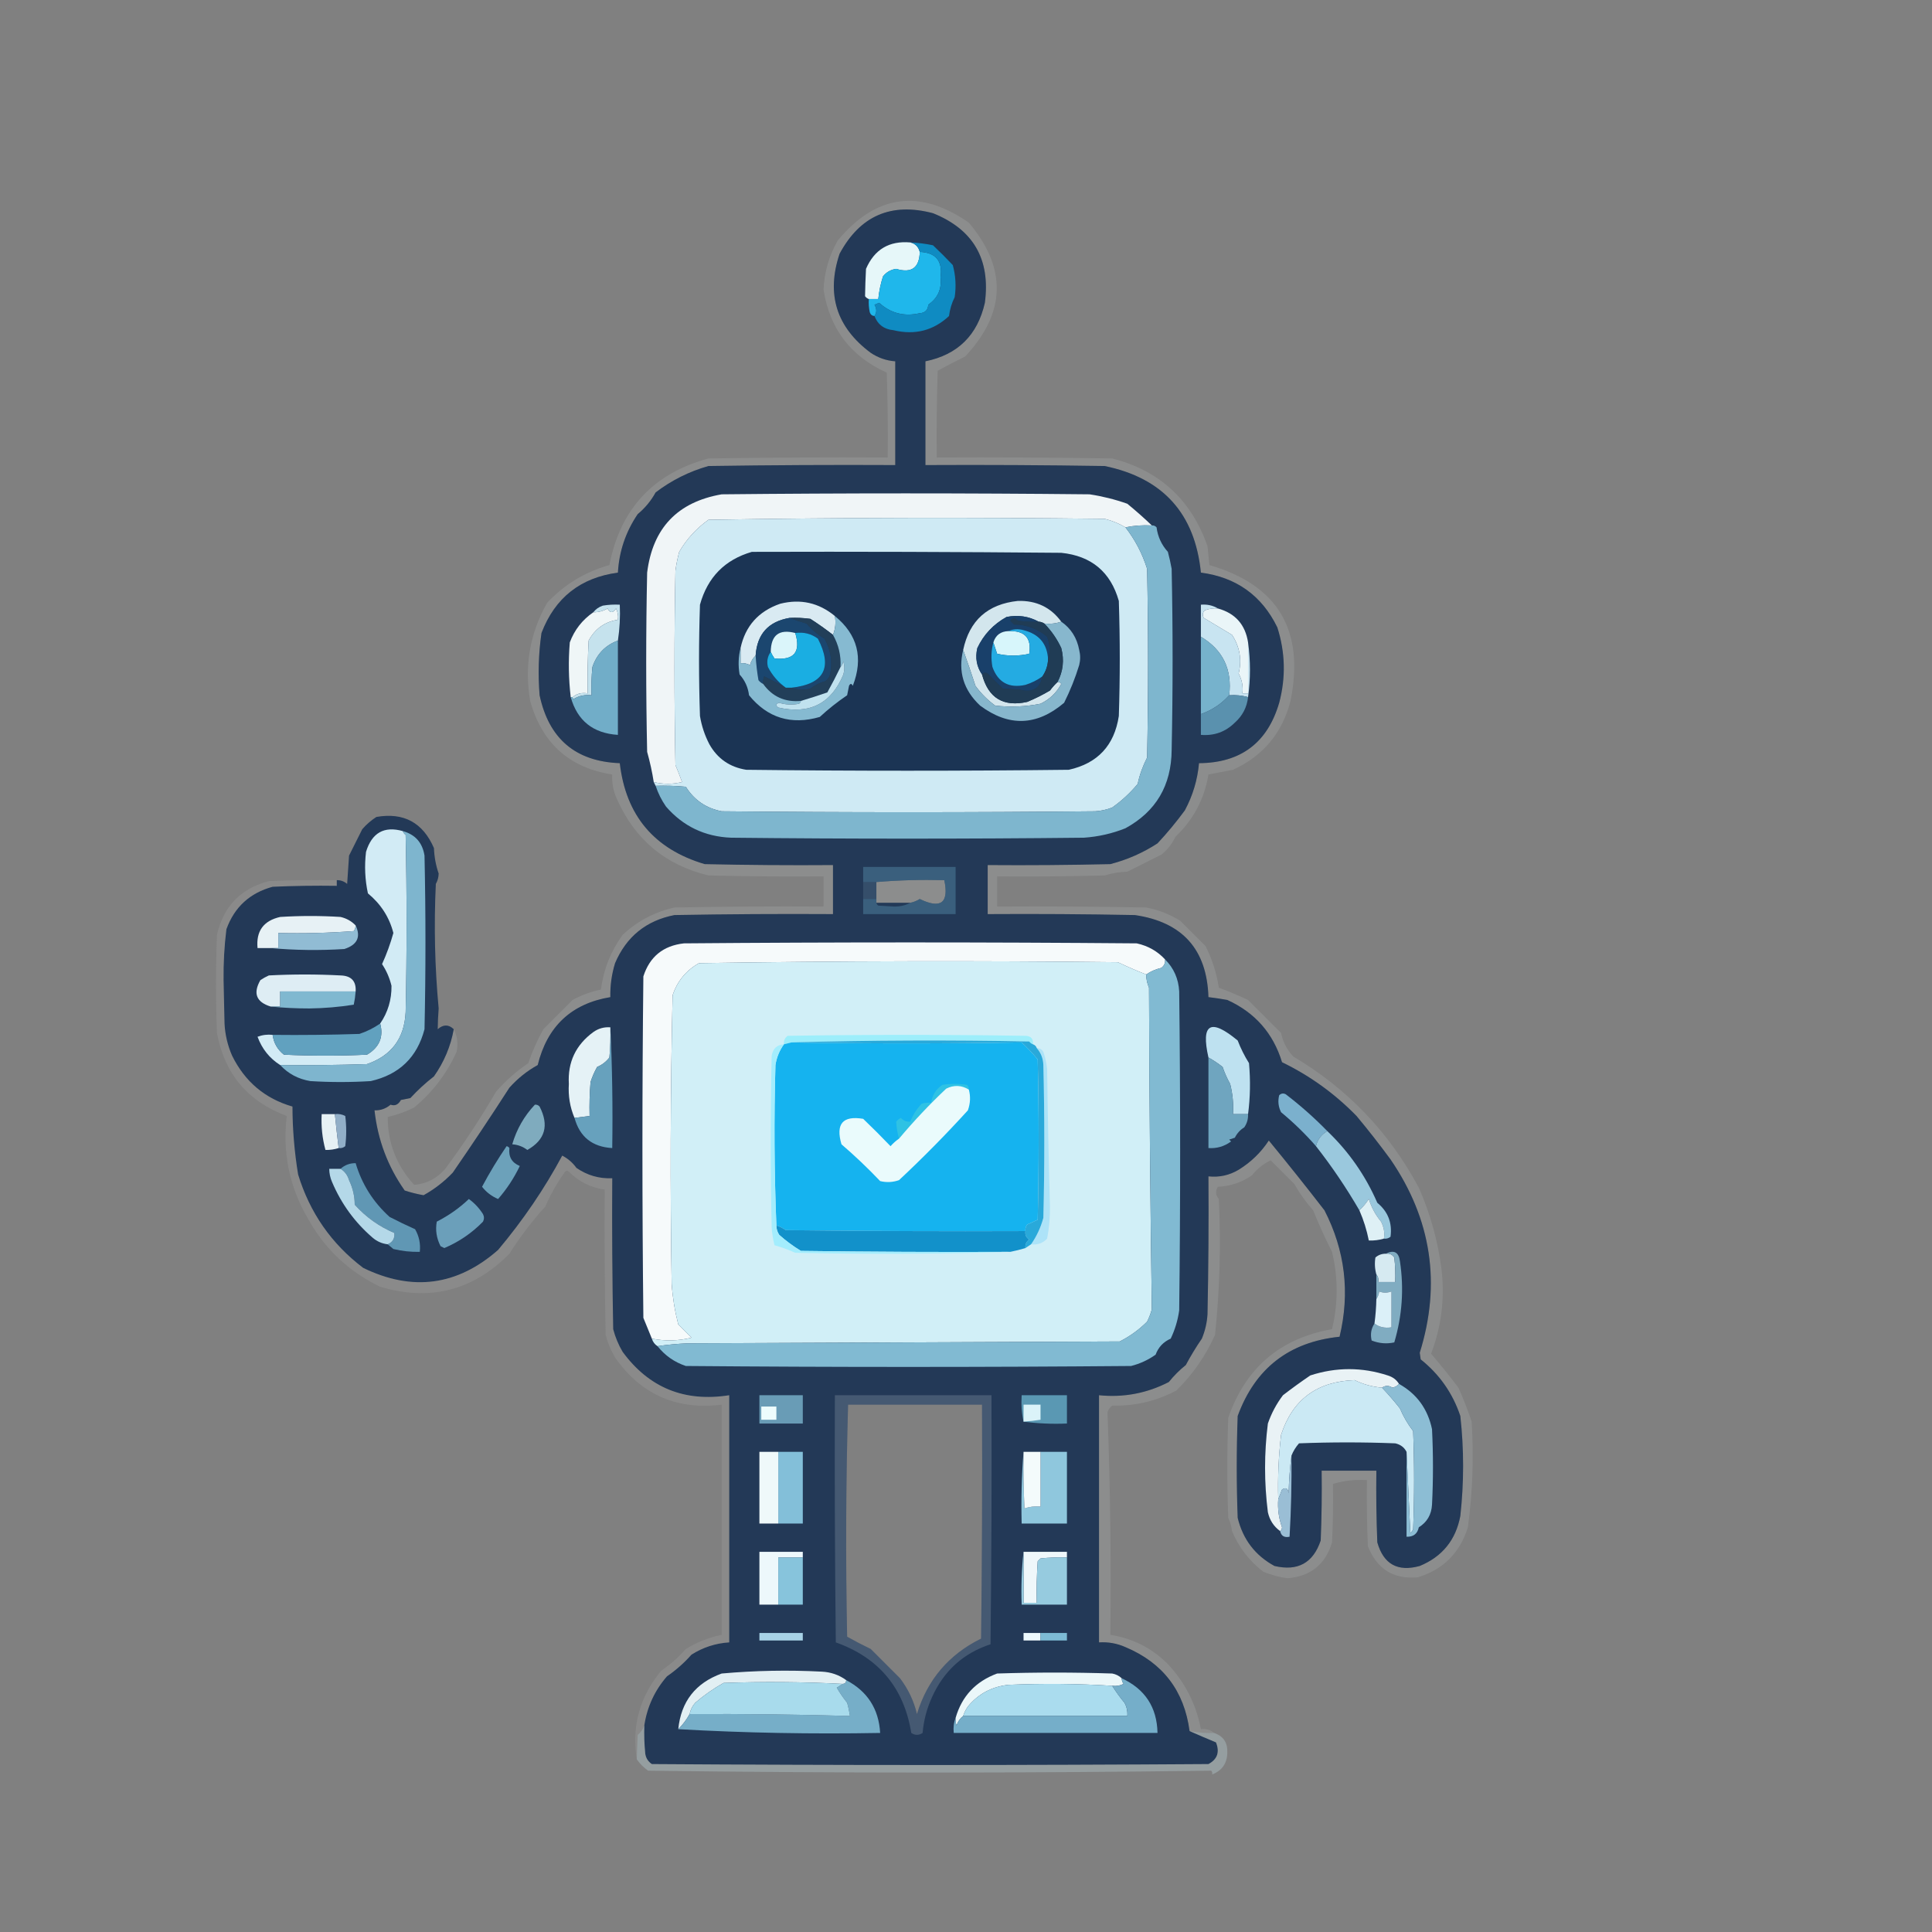 <?xml version="1.0" encoding="UTF-8"?>
<!DOCTYPE svg PUBLIC "-//W3C//DTD SVG 1.1//EN" "http://www.w3.org/Graphics/SVG/1.1/DTD/svg11.dtd">
<svg xmlns="http://www.w3.org/2000/svg" version="1.1" width="1024px" height="1024px" style="shape-rendering:geometricPrecision; text-rendering:geometricPrecision; image-rendering:optimizeQuality; fill-rule:evenodd; clip-rule:evenodd" xmlns:xlink="http://www.w3.org/1999/xlink">
<rect width="100%" height="100%" fill="#808080" stroke="none"/>
<g><path style="opacity:0.109" fill="#f5f8f8" d="M 643.5,918.5 C 639.314,918.651 634.98,918.318 630.5,917.5C 627.682,896.18 616.349,881.346 596.5,873C 592.037,871.025 587.371,870.192 582.5,870.5C 582.5,826.833 582.5,783.167 582.5,739.5C 595.557,740.817 607.89,738.484 619.5,732.5C 622.167,729.167 625.167,726.167 628.5,723.5C 631.078,718.676 633.912,714.01 637,709.5C 638.737,705.351 639.737,701.017 640,696.5C 640.5,672.169 640.667,647.836 640.5,623.5C 646.233,624.105 651.566,622.938 656.5,620C 663.004,615.995 668.338,610.828 672.5,604.5C 682.523,616.689 692.357,629.023 702,641.5C 712.934,662.778 715.601,685.111 710,708.5C 683.232,711.271 665.232,725.271 656,750.5C 655.333,768.5 655.333,786.5 656,804.5C 658.799,815.95 665.299,824.45 675.5,830C 687.851,832.911 696.018,828.411 700,816.5C 700.5,804.171 700.667,791.838 700.5,779.5C 710.167,779.5 719.833,779.5 729.5,779.5C 729.333,792.171 729.5,804.838 730,817.5C 733.303,829.071 740.803,833.238 752.5,830C 764.441,825.057 771.608,816.224 774,803.5C 775.966,785.826 775.966,768.16 774,750.5C 769.978,738.47 762.978,728.47 753,720.5C 752.833,719.333 752.667,718.167 752.5,717C 763.905,680.42 758.738,646.254 737,614.5C 731.241,606.652 725.241,598.985 719,591.5C 707.431,579.647 694.264,570.147 679.5,563C 674.836,547.666 665.169,536.666 650.5,530C 647.173,529.39 643.839,528.89 640.5,528.5C 639.697,503.191 626.697,488.691 601.5,485C 575.502,484.5 549.502,484.333 523.5,484.5C 523.5,475.833 523.5,467.167 523.5,458.5C 545.169,458.667 566.836,458.5 588.5,458C 597.471,455.679 605.805,452.012 613.5,447C 618.691,441.443 623.524,435.61 628,429.5C 632.207,421.671 634.707,413.337 635.5,404.5C 657.636,404.355 671.803,393.688 678,372.5C 681.562,359.047 681.229,345.714 677,332.5C 668.751,315.615 655.251,305.948 636.5,303.5C 633.376,272.206 616.376,253.373 585.5,247C 553.835,246.5 522.168,246.333 490.5,246.5C 490.5,228.167 490.5,209.833 490.5,191.5C 507.606,188.009 518.106,177.676 522,160.5C 525.06,137.439 515.893,121.606 494.5,113C 472.342,107.163 455.842,114.33 445,134.5C 437.823,155.971 443.323,173.471 461.5,187C 465.474,189.659 469.808,191.159 474.5,191.5C 474.5,209.833 474.5,228.167 474.5,246.5C 441.498,246.333 408.498,246.5 375.5,247C 365.272,249.899 355.938,254.566 347.5,261C 345.058,265.441 341.892,269.274 338,272.5C 331.648,281.87 328.148,292.203 327.5,303.5C 307.641,306.173 294.141,316.84 287,335.5C 285.427,346.441 285.094,357.441 286,368.5C 290.926,391.604 305.093,403.604 328.5,404.5C 331.717,432.219 346.717,450.052 373.5,458C 396.164,458.5 418.831,458.667 441.5,458.5C 441.5,467.167 441.5,475.833 441.5,484.5C 413.498,484.333 385.498,484.5 357.5,485C 342.511,487.916 332.011,496.416 326,510.5C 324.199,516.37 323.365,522.37 323.5,528.5C 302.896,531.931 290.062,543.931 285,564.5C 279.359,567.62 274.359,571.62 270,576.5C 260.273,591.602 250.273,606.602 240,621.5C 235.439,626.298 230.272,630.298 224.5,633.5C 221.102,632.896 217.769,632.063 214.5,631C 205.529,618.261 200.196,604.095 198.5,588.5C 201.715,588.595 204.549,587.595 207,585.5C 209.279,586.33 211.112,585.497 212.5,583C 214.167,582.667 215.833,582.333 217.5,582C 221.367,577.798 225.533,573.965 230,570.5C 235.373,562.86 238.873,554.527 240.5,545.5C 242.419,549.269 242.919,553.269 242,557.5C 236.815,569.006 229.315,578.84 219.5,587C 215.024,589.24 210.357,590.906 205.5,592C 205.459,605.673 210.125,617.673 219.5,628C 225.98,627.508 231.48,624.675 236,619.5C 245.746,606.347 254.746,592.681 263,578.5C 268.073,572.756 273.74,567.756 280,563.5C 282.112,557.274 284.778,551.274 288,545.5C 293.167,540.333 298.333,535.167 303.5,530C 308.245,527.4 313.245,525.566 318.5,524.5C 319.876,513.875 323.709,504.209 330,495.5C 337.834,488.166 347,483.333 357.5,481C 383.831,480.5 410.165,480.333 436.5,480.5C 436.5,475.167 436.5,469.833 436.5,464.5C 416.164,464.667 395.831,464.5 375.5,464C 352.653,458.486 336.487,444.986 327,423.5C 325.106,419.432 324.273,415.098 324.5,410.5C 301.805,406.987 287.305,393.987 281,371.5C 277.846,352.976 280.846,335.643 290,319.5C 299.205,309.737 310.205,303.07 323,299.5C 328.774,269.727 346.274,250.894 375.5,243C 407.165,242.5 438.832,242.333 470.5,242.5C 470.667,227.496 470.5,212.496 470,197.5C 450.86,188.878 439.693,174.212 436.5,153.5C 436.909,144.231 439.409,135.565 444,127.5C 464.279,103.077 487.446,99.911 513.5,118C 533.87,142.215 533.203,165.882 511.5,189C 506.588,191.372 501.755,193.872 497,196.5C 496.5,211.83 496.333,227.163 496.5,242.5C 527.502,242.333 558.502,242.5 589.5,243C 614.579,249.408 631.413,264.908 640,289.5C 640.333,292.833 640.667,296.167 641,299.5C 677.275,310.009 691.608,334.009 684,371.5C 679.622,388.541 669.456,400.708 653.5,408C 649.143,408.853 644.809,409.687 640.5,410.5C 638.357,423.452 632.524,434.452 623,443.5C 621.262,447.241 618.762,450.408 615.5,453C 609.5,456 603.5,459 597.5,462C 593.381,462.143 589.381,462.81 585.5,464C 566.503,464.5 547.503,464.667 528.5,464.5C 528.5,469.833 528.5,475.167 528.5,480.5C 554.835,480.333 581.169,480.5 607.5,481C 613.904,482.199 619.904,484.532 625.5,488C 630,492.5 634.5,497 639,501.5C 642.5,508.49 644.833,515.824 646,523.5C 651.241,525.438 656.408,527.605 661.5,530C 667.333,535.833 673.167,541.667 679,547.5C 679.984,552.301 682.15,556.468 685.5,560C 714.151,576.984 736.318,600.151 752,629.5C 758.074,643.298 762.074,657.631 764,672.5C 765.845,688.034 764.012,703.034 758.5,717.5C 763.491,723.329 768.324,729.329 773,735.5C 775.637,741.385 777.971,747.385 780,753.5C 781.186,772.299 780.52,790.965 778,809.5C 773.772,823.061 764.939,831.894 751.5,836C 738.653,837.185 729.82,831.685 725,819.5C 724.5,807.838 724.333,796.171 724.5,784.5C 718.333,784.101 712.333,784.768 706.5,786.5C 706.666,796.839 706.5,807.172 706,817.5C 702.513,829.149 694.68,835.482 682.5,836.5C 678.022,835.931 673.689,834.765 669.5,833C 662.084,827.258 656.584,820.091 653,811.5C 652.71,809.048 652.044,806.715 651,804.5C 650.333,786.833 650.333,769.167 651,751.5C 660.153,725.008 678.487,709.342 706,704.5C 709.276,690.786 709.276,677.119 706,663.5C 702.369,656.327 699.036,648.993 696,641.5C 692.176,637.186 688.843,632.519 686,627.5C 681.833,623.333 677.667,619.167 673.5,615C 669.717,616.748 666.384,619.414 663.5,623C 658.049,626.729 652.049,628.729 645.5,629C 644.092,631.292 644.259,633.459 646,635.5C 647.171,659.617 646.504,683.617 644,707.5C 639.015,718.642 632.182,728.475 623.5,737C 612.884,742.637 601.551,745.303 589.5,745C 588.299,745.903 587.465,747.069 587,748.5C 588.457,787.661 588.957,826.994 588.5,866.5C 600.033,868.266 610.033,873.266 618.5,881.5C 627.947,891.394 633.947,903.061 636.5,916.5C 639.228,916.171 641.562,916.837 643.5,918.5 Z M 482.5,478.5 C 476.5,478.5 470.5,478.5 464.5,478.5C 464.5,477.833 464.5,477.167 464.5,476.5C 464.5,473.5 464.5,470.5 464.5,467.5C 476.322,466.505 488.322,466.172 500.5,466.5C 503.022,478.571 498.689,481.905 487.5,476.5C 485.925,477.456 484.258,478.123 482.5,478.5 Z"/></g>
<g><path style="opacity:0.978" fill="#213856" d="M 630.5,917.5 C 634.978,919.482 639.645,921.482 644.5,923.5C 646.568,928.636 645.235,932.469 640.5,935C 542.167,935.667 443.833,935.667 345.5,935C 343.513,933.681 342.346,931.848 342,929.5C 341.501,924.511 341.334,919.511 341.5,914.5C 343.003,904.648 347.003,895.981 353.5,888.5C 358.323,885.174 362.657,881.341 366.5,877C 372.639,873.12 379.305,870.954 386.5,870.5C 386.5,826.833 386.5,783.167 386.5,739.5C 362.822,743.231 343.988,735.564 330,716.5C 327.781,712.729 326.115,708.729 325,704.5C 324.5,677.835 324.333,651.169 324.5,624.5C 317.57,624.802 311.237,622.969 305.5,619C 303.548,616.263 301.048,614.096 298,612.5C 288.635,629.98 277.302,646.646 264,662.5C 242.345,681.497 218.512,684.664 192.5,672C 175.72,659.305 164.22,642.805 158,622.5C 156.047,610.587 155.047,598.587 155,586.5C 140.448,582.295 129.782,573.295 123,559.5C 120.635,554.072 119.301,548.405 119,542.5C 118.833,534.833 118.667,527.167 118.5,519.5C 118.392,510.442 118.892,501.442 120,492.5C 124.237,480.786 132.404,473.286 144.5,470C 155.828,469.5 167.162,469.333 178.5,469.5C 178.5,468.5 178.5,467.5 178.5,466.5C 180.582,466.472 182.416,467.139 184,468.5C 184.333,463.5 184.667,458.5 185,453.5C 187.333,448.833 189.667,444.167 192,439.5C 194.205,436.96 196.705,434.793 199.5,433C 213.964,430.483 224.131,435.983 230,449.5C 230.183,454.202 231.017,458.702 232.5,463C 232.458,464.967 231.958,466.801 231,468.5C 229.954,490.601 230.454,512.601 232.5,534.5C 232.204,538.216 232.038,541.883 232,545.5C 234.957,542.894 237.79,542.894 240.5,545.5C 238.873,554.527 235.373,562.86 230,570.5C 225.533,573.965 221.367,577.798 217.5,582C 215.833,582.333 214.167,582.667 212.5,583C 211.112,585.497 209.279,586.33 207,585.5C 204.549,587.595 201.715,588.595 198.5,588.5C 200.196,604.095 205.529,618.261 214.5,631C 217.769,632.063 221.102,632.896 224.5,633.5C 230.272,630.298 235.439,626.298 240,621.5C 250.273,606.602 260.273,591.602 270,576.5C 274.359,571.62 279.359,567.62 285,564.5C 290.062,543.931 302.896,531.931 323.5,528.5C 323.365,522.37 324.199,516.37 326,510.5C 332.011,496.416 342.511,487.916 357.5,485C 385.498,484.5 413.498,484.333 441.5,484.5C 441.5,475.833 441.5,467.167 441.5,458.5C 418.831,458.667 396.164,458.5 373.5,458C 346.717,450.052 331.717,432.219 328.5,404.5C 305.093,403.604 290.926,391.604 286,368.5C 285.094,357.441 285.427,346.441 287,335.5C 294.141,316.84 307.641,306.173 327.5,303.5C 328.148,292.203 331.648,281.87 338,272.5C 341.892,269.274 345.058,265.441 347.5,261C 355.938,254.566 365.272,249.899 375.5,247C 408.498,246.5 441.498,246.333 474.5,246.5C 474.5,228.167 474.5,209.833 474.5,191.5C 469.808,191.159 465.474,189.659 461.5,187C 443.323,173.471 437.823,155.971 445,134.5C 455.842,114.33 472.342,107.163 494.5,113C 515.893,121.606 525.06,137.439 522,160.5C 518.106,177.676 507.606,188.009 490.5,191.5C 490.5,209.833 490.5,228.167 490.5,246.5C 522.168,246.333 553.835,246.5 585.5,247C 616.376,253.373 633.376,272.206 636.5,303.5C 655.251,305.948 668.751,315.615 677,332.5C 681.229,345.714 681.562,359.047 678,372.5C 671.803,393.688 657.636,404.355 635.5,404.5C 634.707,413.337 632.207,421.671 628,429.5C 623.524,435.61 618.691,441.443 613.5,447C 605.805,452.012 597.471,455.679 588.5,458C 566.836,458.5 545.169,458.667 523.5,458.5C 523.5,467.167 523.5,475.833 523.5,484.5C 549.502,484.333 575.502,484.5 601.5,485C 626.697,488.691 639.697,503.191 640.5,528.5C 643.839,528.89 647.173,529.39 650.5,530C 665.169,536.666 674.836,547.666 679.5,563C 694.264,570.147 707.431,579.647 719,591.5C 725.241,598.985 731.241,606.652 737,614.5C 758.738,646.254 763.905,680.42 752.5,717C 752.667,718.167 752.833,719.333 753,720.5C 762.978,728.47 769.978,738.47 774,750.5C 775.966,768.16 775.966,785.826 774,803.5C 771.608,816.224 764.441,825.057 752.5,830C 740.803,833.238 733.303,829.071 730,817.5C 729.5,804.838 729.333,792.171 729.5,779.5C 719.833,779.5 710.167,779.5 700.5,779.5C 700.667,791.838 700.5,804.171 700,816.5C 696.018,828.411 687.851,832.911 675.5,830C 665.299,824.45 658.799,815.95 656,804.5C 655.333,786.5 655.333,768.5 656,750.5C 665.232,725.271 683.232,711.271 710,708.5C 715.601,685.111 712.934,662.778 702,641.5C 692.357,629.023 682.523,616.689 672.5,604.5C 668.338,610.828 663.004,615.995 656.5,620C 651.566,622.938 646.233,624.105 640.5,623.5C 640.667,647.836 640.5,672.169 640,696.5C 639.737,701.017 638.737,705.351 637,709.5C 633.912,714.01 631.078,718.676 628.5,723.5C 625.167,726.167 622.167,729.167 619.5,732.5C 607.89,738.484 595.557,740.817 582.5,739.5C 582.5,783.167 582.5,826.833 582.5,870.5C 587.371,870.192 592.037,871.025 596.5,873C 616.349,881.346 627.682,896.18 630.5,917.5 Z M 482.5,478.5 C 476.5,478.5 470.5,478.5 464.5,478.5C 464.5,477.833 464.5,477.167 464.5,476.5C 464.5,473.5 464.5,470.5 464.5,467.5C 476.322,466.505 488.322,466.172 500.5,466.5C 503.022,478.571 498.689,481.905 487.5,476.5C 485.925,477.456 484.258,478.123 482.5,478.5 Z M 449.5,744.5 C 473.167,744.5 496.833,744.5 520.5,744.5C 520.667,785.835 520.5,827.168 520,868.5C 502.869,876.96 491.536,890.293 486,908.5C 484.371,901.573 481.371,895.239 477,889.5C 471.833,884.333 466.667,879.167 461.5,874C 457.255,871.961 453.088,869.794 449,867.5C 448.173,826.429 448.34,785.429 449.5,744.5 Z"/></g>
<g><path style="opacity:1" fill="#e6f7f9" d="M 482.5,128.5 C 485.111,129.111 486.778,130.777 487.5,133.5C 487.281,141.964 483.115,144.964 475,142.5C 472.113,142.903 469.779,144.236 468,146.5C 466.751,150.402 465.918,154.402 465.5,158.5C 463.833,158.5 462.167,158.5 460.5,158.5C 459.711,158.217 459.044,157.717 458.5,157C 458.571,152.283 458.738,147.45 459,142.5C 463.469,132.199 471.303,127.532 482.5,128.5 Z"/></g>
<g><path style="opacity:1" fill="#1fb7eb" d="M 487.5,133.5 C 496.038,133.881 499.704,138.381 498.5,147C 499.227,153.161 497.06,157.994 492,161.5C 491.833,164.333 490.333,165.833 487.5,166C 479.285,167.898 472.119,166.065 466,160.5C 465.167,160.833 464.333,161.167 463.5,161.5C 464.754,163.643 464.754,165.643 463.5,167.5C 462.25,167.423 461.417,166.756 461,165.5C 460.503,163.19 460.337,160.857 460.5,158.5C 462.167,158.5 463.833,158.5 465.5,158.5C 465.918,154.402 466.751,150.402 468,146.5C 469.779,144.236 472.113,142.903 475,142.5C 483.115,144.964 487.281,141.964 487.5,133.5 Z"/></g>
<g><path style="opacity:1" fill="#0f8bc2" d="M 482.5,128.5 C 486.534,128.672 490.534,129.172 494.5,130C 498.097,133.386 501.597,136.886 505,140.5C 506.517,146.08 506.851,151.747 506,157.5C 504.422,160.657 503.422,163.991 503,167.5C 494.704,175.251 484.87,177.751 473.5,175C 468.54,174.526 465.207,172.026 463.5,167.5C 464.754,165.643 464.754,163.643 463.5,161.5C 464.333,161.167 465.167,160.833 466,160.5C 472.119,166.065 479.285,167.898 487.5,166C 490.333,165.833 491.833,164.333 492,161.5C 497.06,157.994 499.227,153.161 498.5,147C 499.704,138.381 496.038,133.881 487.5,133.5C 486.778,130.777 485.111,129.111 482.5,128.5 Z"/></g>
<g><path style="opacity:1" fill="#f0f5f7" d="M 610.5,278.5 C 605.737,278.226 601.07,278.559 596.5,279.5C 593.103,277.472 589.436,275.972 585.5,275C 515.459,274.17 445.459,274.337 375.5,275.5C 369.059,280.103 363.892,285.77 360,292.5C 359.118,295.789 358.452,299.123 358,302.5C 357.333,336.833 357.333,371.167 358,405.5C 359.265,408.461 360.431,411.461 361.5,414.5C 356.481,415.728 351.481,415.728 346.5,414.5C 345.651,409.113 344.484,403.78 343,398.5C 342.333,366.833 342.333,335.167 343,303.5C 345.933,279.9 359.1,266.067 382.5,262C 447.5,261.333 512.5,261.333 577.5,262C 584.342,263.034 591.008,264.701 597.5,267C 602.027,270.699 606.361,274.532 610.5,278.5 Z"/></g>
<g><path style="opacity:1" fill="#cfeaf4" d="M 596.5,279.5 C 601.612,286.054 605.446,293.387 608,301.5C 608.667,334.833 608.667,368.167 608,401.5C 605.632,406.171 603.965,410.838 603,415.5C 599.04,420.259 594.54,424.425 589.5,428C 586.623,429.127 583.623,429.794 580.5,430C 514.5,430.667 448.5,430.667 382.5,430C 374.261,428.386 367.927,424.052 363.5,417C 358.177,416.501 352.844,416.334 347.5,416.5C 347.167,415.833 346.833,415.167 346.5,414.5C 351.481,415.728 356.481,415.728 361.5,414.5C 360.431,411.461 359.265,408.461 358,405.5C 357.333,371.167 357.333,336.833 358,302.5C 358.452,299.123 359.118,295.789 360,292.5C 363.892,285.77 369.059,280.103 375.5,275.5C 445.459,274.337 515.459,274.17 585.5,275C 589.436,275.972 593.103,277.472 596.5,279.5 Z"/></g>
<g><path style="opacity:1" fill="#7eb6ce" d="M 610.5,278.5 C 611.496,278.414 612.329,278.748 613,279.5C 613.652,284.469 615.652,288.802 619,292.5C 619.794,295.471 620.461,298.471 621,301.5C 621.667,333.5 621.667,365.5 621,397.5C 620.86,416.307 612.694,430.14 596.5,439C 589.492,441.803 582.159,443.47 574.5,444C 512.167,444.667 449.833,444.667 387.5,444C 373.572,443.452 362.072,437.952 353,427.5C 350.628,424.09 348.795,420.423 347.5,416.5C 352.844,416.334 358.177,416.501 363.5,417C 367.927,424.052 374.261,428.386 382.5,430C 448.5,430.667 514.5,430.667 580.5,430C 583.623,429.794 586.623,429.127 589.5,428C 594.54,424.425 599.04,420.259 603,415.5C 603.965,410.838 605.632,406.171 608,401.5C 608.667,368.167 608.667,334.833 608,301.5C 605.446,293.387 601.612,286.054 596.5,279.5C 601.07,278.559 605.737,278.226 610.5,278.5 Z"/></g>
<g><path style="opacity:1" fill="#1b3454" d="M 398.5,292.5 C 453.168,292.333 507.834,292.5 562.5,293C 578.476,294.649 588.643,303.149 593,318.5C 593.667,338.833 593.667,359.167 593,379.5C 590.636,395.088 581.803,404.588 566.5,408C 509.5,408.667 452.5,408.667 395.5,408C 386.781,406.601 380.281,402.101 376,394.5C 373.534,389.768 371.867,384.768 371,379.5C 370.333,359.833 370.333,340.167 371,320.5C 375.016,305.985 384.183,296.652 398.5,292.5 Z"/></g>
<g><path style="opacity:1" fill="#d3e6ed" d="M 562.5,329.5 C 559.713,330.477 556.713,330.81 553.5,330.5C 552.609,329.89 551.609,329.557 550.5,329.5C 545.281,326.639 539.614,325.806 533.5,327C 526.509,330.886 521.342,336.386 518,343.5C 516.807,348.672 517.64,353.338 520.5,357.5C 523.839,370 531.839,374.833 544.5,372C 548.675,370.271 552.675,368.271 556.5,366C 557.733,364.333 559.067,362.833 560.5,361.5C 561.376,361.369 562.043,361.702 562.5,362.5C 559.973,367.194 556.306,370.694 551.5,373C 543.579,374.568 535.579,374.901 527.5,374C 523.447,371.07 519.947,367.57 517,363.5C 514.88,356.968 512.713,350.634 510.5,344.5C 513.811,328.86 523.478,320.194 539.5,318.5C 549.265,318.218 556.931,321.885 562.5,329.5 Z"/></g>
<g><path style="opacity:1" fill="#d9eaf2" d="M 442.5,326.5 C 443.115,329.879 442.781,333.212 441.5,336.5C 437.657,333.497 433.657,330.664 429.5,328C 425.848,327.501 422.182,327.335 418.5,327.5C 407.253,329.415 401.253,336.081 400.5,347.5C 399.065,348.79 398.065,350.456 397.5,352.5C 395.929,351.691 394.262,351.357 392.5,351.5C 392.5,348.833 392.5,346.167 392.5,343.5C 395.042,331.786 402.042,323.952 413.5,320C 424.291,317.282 433.957,319.448 442.5,326.5 Z"/></g>
<g><path style="opacity:1" fill="#eff6f7" d="M 303.5,369.5 C 303.167,369.5 302.833,369.5 302.5,369.5C 301.361,359.911 301.194,350.244 302,340.5C 304.475,333.857 308.642,328.523 314.5,324.5C 317.199,324.534 319.699,323.867 322,322.5C 323.38,325.058 324.88,325.058 326.5,322.5C 327.466,324.396 327.799,326.396 327.5,328.5C 320.618,329.521 315.451,333.187 312,339.5C 311.5,348.827 311.334,358.161 311.5,367.5C 308.302,366.964 305.635,367.631 303.5,369.5 Z"/></g>
<g><path style="opacity:1" fill="#eaf5f8" d="M 645.5,322.5 C 654.697,325.032 660.03,331.032 661.5,340.5C 661.5,349.5 661.5,358.5 661.5,367.5C 660.5,367.5 659.5,367.5 658.5,367.5C 658.929,363.743 658.263,360.243 656.5,357C 658.301,349.728 657.134,342.895 653,336.5C 648,333.5 643,330.5 638,327.5C 637.219,326.056 637.386,324.723 638.5,323.5C 640.747,322.626 643.08,322.292 645.5,322.5 Z"/></g>
<g><path style="opacity:1" fill="#c8e4f1" d="M 645.5,322.5 C 643.08,322.292 640.747,322.626 638.5,323.5C 637.386,324.723 637.219,326.056 638,327.5C 643,330.5 648,333.5 653,336.5C 657.134,342.895 658.301,349.728 656.5,357C 658.263,360.243 658.929,363.743 658.5,367.5C 659.5,367.5 660.5,367.5 661.5,367.5C 661.5,358.5 661.5,349.5 661.5,340.5C 662.833,350.167 662.833,359.833 661.5,369.5C 658.272,368.586 654.939,368.253 651.5,368.5C 653.13,354.764 648.13,344.431 636.5,337.5C 636.5,331.833 636.5,326.167 636.5,320.5C 639.829,320.215 642.829,320.882 645.5,322.5 Z"/></g>
<g><path style="opacity:1" fill="#c5e2ed" d="M 327.5,339.5 C 320.823,342.011 316.323,346.678 314,353.5C 313.501,358.489 313.334,363.489 313.5,368.5C 310.07,368.107 306.904,368.773 304,370.5C 303.601,370.272 303.435,369.938 303.5,369.5C 305.635,367.631 308.302,366.964 311.5,367.5C 311.334,358.161 311.5,348.827 312,339.5C 315.451,333.187 320.618,329.521 327.5,328.5C 327.799,326.396 327.466,324.396 326.5,322.5C 324.88,325.058 323.38,325.058 322,322.5C 319.699,323.867 317.199,324.534 314.5,324.5C 315.749,322.864 317.416,321.697 319.5,321C 322.482,320.502 325.482,320.335 328.5,320.5C 328.791,326.923 328.458,333.256 327.5,339.5 Z"/></g>
<g><path style="opacity:1" fill="#1b466f" d="M 418.5,327.5 C 421.344,328.616 424.344,329.616 427.5,330.5C 430.177,333.671 433.344,336.338 437,338.5C 440.331,344.382 441.331,350.715 440,357.5C 439.535,358.931 438.701,360.097 437.5,361C 434.554,361.806 431.888,363.139 429.5,365C 425.973,365.808 422.64,365.641 419.5,364.5C 436.79,362.586 441.457,353.919 433.5,338.5C 429.96,335.885 425.96,334.885 421.5,335.5C 412.956,333.278 408.622,336.611 408.5,345.5C 406.797,347.851 406.297,350.518 407,353.5C 409.314,357.975 412.48,361.642 416.5,364.5C 412.832,362.368 408.999,360.368 405,358.5C 404.51,359.793 404.343,361.127 404.5,362.5C 403.542,362.047 402.708,361.381 402,360.5C 401.265,356.187 400.765,351.853 400.5,347.5C 401.253,336.081 407.253,329.415 418.5,327.5 Z"/></g>
<g><path style="opacity:1" fill="#223f59" d="M 418.5,327.5 C 422.182,327.335 425.848,327.501 429.5,328C 433.657,330.664 437.657,333.497 441.5,336.5C 444.472,341.757 445.806,347.424 445.5,353.5C 443.325,358.014 440.992,362.514 438.5,367C 433.857,368.603 429.191,370.103 424.5,371.5C 416.036,372.264 409.369,369.264 404.5,362.5C 404.343,361.127 404.51,359.793 405,358.5C 408.999,360.368 412.832,362.368 416.5,364.5C 417.5,364.5 418.5,364.5 419.5,364.5C 422.64,365.641 425.973,365.808 429.5,365C 431.888,363.139 434.554,361.806 437.5,361C 438.701,360.097 439.535,358.931 440,357.5C 441.331,350.715 440.331,344.382 437,338.5C 433.344,336.338 430.177,333.671 427.5,330.5C 424.344,329.616 421.344,328.616 418.5,327.5 Z"/></g>
<g><path style="opacity:1" fill="#daf5fa" d="M 421.5,335.5 C 424.555,345.573 420.889,350.073 410.5,349C 409.695,347.887 409.028,346.721 408.5,345.5C 408.622,336.611 412.956,333.278 421.5,335.5 Z"/></g>
<g><path style="opacity:1" fill="#19406a" d="M 550.5,329.5 C 546.818,329.665 543.152,329.499 539.5,329C 537.989,327.385 536.656,327.385 535.5,329C 536.167,329.667 536.833,330.333 537.5,331C 544.151,331.08 549.984,333.247 555,337.5C 556.528,341.611 556.694,345.611 555.5,349.5C 555.072,341.226 550.739,336.059 542.5,334C 539.633,333.199 536.966,333.366 534.5,334.5C 530.373,334.635 527.706,336.635 526.5,340.5C 525.353,344.646 525.186,348.98 526,353.5C 528.968,361.737 534.802,364.904 543.5,363C 546.784,361.967 549.784,360.467 552.5,358.5C 551.217,364.981 547.217,367.314 540.5,365.5C 537.5,365.333 534.5,365.167 531.5,365C 528.876,362.342 526.209,359.675 523.5,357C 522.251,356.26 521.251,356.427 520.5,357.5C 517.64,353.338 516.807,348.672 518,343.5C 521.342,336.386 526.509,330.886 533.5,327C 539.614,325.806 545.281,326.639 550.5,329.5 Z"/></g>
<g><path style="opacity:1" fill="#d7f6fb" d="M 534.5,334.5 C 543.178,334.17 546.844,338.17 545.5,346.5C 539.857,347.789 534.19,347.789 528.5,346.5C 527.828,344.47 527.162,342.47 526.5,340.5C 527.706,336.635 530.373,334.635 534.5,334.5 Z"/></g>
<g><path style="opacity:1" fill="#71adc8" d="M 327.5,339.5 C 327.5,356.167 327.5,372.833 327.5,389.5C 314.334,388.65 306.001,381.984 302.5,369.5C 302.833,369.5 303.167,369.5 303.5,369.5C 303.435,369.938 303.601,370.272 304,370.5C 306.904,368.773 310.07,368.107 313.5,368.5C 313.334,363.489 313.501,358.489 314,353.5C 316.323,346.678 320.823,342.011 327.5,339.5 Z"/></g>
<g><path style="opacity:1" fill="#76b2cc" d="M 636.5,337.5 C 648.13,344.431 653.13,354.764 651.5,368.5C 647.435,373.047 642.435,376.38 636.5,378.5C 636.5,364.833 636.5,351.167 636.5,337.5 Z"/></g>
<g><path style="opacity:1" fill="#1aaee2" d="M 421.5,335.5 C 425.96,334.885 429.96,335.885 433.5,338.5C 441.457,353.919 436.79,362.586 419.5,364.5C 418.5,364.5 417.5,364.5 416.5,364.5C 412.48,361.642 409.314,357.975 407,353.5C 406.297,350.518 406.797,347.851 408.5,345.5C 409.028,346.721 409.695,347.887 410.5,349C 420.889,350.073 424.555,345.573 421.5,335.5 Z"/></g>
<g><path style="opacity:1" fill="#87b7cd" d="M 562.5,329.5 C 567.636,333.072 570.802,338.072 572,344.5C 572.667,347.167 572.667,349.833 572,352.5C 569.902,359.368 567.235,366.034 564,372.5C 549.523,384.801 534.69,385.301 519.5,374C 510.7,365.778 507.7,355.945 510.5,344.5C 512.713,350.634 514.88,356.968 517,363.5C 519.947,367.57 523.447,371.07 527.5,374C 535.579,374.901 543.579,374.568 551.5,373C 556.306,370.694 559.973,367.194 562.5,362.5C 562.043,361.702 561.376,361.369 560.5,361.5C 563.473,355.852 564.14,349.852 562.5,343.5C 560.242,338.649 557.242,334.316 553.5,330.5C 556.713,330.81 559.713,330.477 562.5,329.5 Z"/></g>
<g><path style="opacity:1" fill="#24abe2" d="M 534.5,334.5 C 536.966,333.366 539.633,333.199 542.5,334C 550.739,336.059 555.072,341.226 555.5,349.5C 555.353,352.792 554.353,355.792 552.5,358.5C 549.784,360.467 546.784,361.967 543.5,363C 534.802,364.904 528.968,361.737 526,353.5C 525.186,348.98 525.353,344.646 526.5,340.5C 527.162,342.47 527.828,344.47 528.5,346.5C 534.19,347.789 539.857,347.789 545.5,346.5C 546.844,338.17 543.178,334.17 534.5,334.5 Z"/></g>
<g><path style="opacity:1" fill="#203c55" d="M 550.5,329.5 C 551.609,329.557 552.609,329.89 553.5,330.5C 557.242,334.316 560.242,338.649 562.5,343.5C 564.14,349.852 563.473,355.852 560.5,361.5C 559.067,362.833 557.733,364.333 556.5,366C 552.675,368.271 548.675,370.271 544.5,372C 531.839,374.833 523.839,370 520.5,357.5C 521.251,356.427 522.251,356.26 523.5,357C 526.209,359.675 528.876,362.342 531.5,365C 534.5,365.167 537.5,365.333 540.5,365.5C 547.217,367.314 551.217,364.981 552.5,358.5C 554.353,355.792 555.353,352.792 555.5,349.5C 556.694,345.611 556.528,341.611 555,337.5C 549.984,333.247 544.151,331.08 537.5,331C 536.833,330.333 536.167,329.667 535.5,329C 536.656,327.385 537.989,327.385 539.5,329C 543.152,329.499 546.818,329.665 550.5,329.5 Z"/></g>
<g><path style="opacity:1" fill="#86bad1" d="M 442.5,326.5 C 454.551,336.365 457.717,348.698 452,363.5C 451.333,362.167 450.667,362.167 450,363.5C 449.667,365.167 449.333,366.833 449,368.5C 443.83,372.014 438.997,375.847 434.5,380C 419.324,384.383 406.824,380.549 397,368.5C 396.483,364.27 394.816,360.603 392,357.5C 391.185,352.648 391.352,347.981 392.5,343.5C 392.5,346.167 392.5,348.833 392.5,351.5C 394.262,351.357 395.929,351.691 397.5,352.5C 398.065,350.456 399.065,348.79 400.5,347.5C 400.765,351.853 401.265,356.187 402,360.5C 402.708,361.381 403.542,362.047 404.5,362.5C 409.369,369.264 416.036,372.264 424.5,371.5C 424.389,372.117 424.056,372.617 423.5,373C 419.955,373.717 416.455,373.55 413,372.5C 411.174,373.01 411.007,373.844 412.5,375C 429.12,378.775 440.62,372.942 447,357.5C 447.667,355.167 447.667,352.833 447,350.5C 446.768,351.737 446.268,352.737 445.5,353.5C 445.806,347.424 444.472,341.757 441.5,336.5C 442.781,333.212 443.115,329.879 442.5,326.5 Z"/></g>
<g><path style="opacity:1" fill="#5a91ae" d="M 651.5,368.5 C 654.939,368.253 658.272,368.586 661.5,369.5C 660.886,374.894 658.553,379.394 654.5,383C 649.544,387.91 643.544,390.077 636.5,389.5C 636.5,385.833 636.5,382.167 636.5,378.5C 642.435,376.38 647.435,373.047 651.5,368.5 Z"/></g>
<g><path style="opacity:1" fill="#c0e2ef" d="M 424.5,371.5 C 429.191,370.103 433.857,368.603 438.5,367C 440.992,362.514 443.325,358.014 445.5,353.5C 446.268,352.737 446.768,351.737 447,350.5C 447.667,352.833 447.667,355.167 447,357.5C 440.62,372.942 429.12,378.775 412.5,375C 411.007,373.844 411.174,373.01 413,372.5C 416.455,373.55 419.955,373.717 423.5,373C 424.056,372.617 424.389,372.117 424.5,371.5 Z"/></g>
<g><path style="opacity:1" fill="#d2ebf5" d="M 213.5,440.5 C 213.783,441.289 214.283,441.956 215,442.5C 215.667,473.833 215.667,505.167 215,536.5C 214.338,550.345 207.504,559.512 194.5,564C 179.17,564.5 163.837,564.667 148.5,564.5C 142.86,560.928 138.86,555.928 136.5,549.5C 139.086,548.52 141.753,548.187 144.5,548.5C 145.064,552.793 147.064,556.293 150.5,559C 165.167,559.667 179.833,559.667 194.5,559C 201.061,555.119 203.395,549.619 201.5,542.5C 205.59,536.538 207.59,529.871 207.5,522.5C 206.491,518.322 204.825,514.489 202.5,511C 204.931,505.642 206.931,500.142 208.5,494.5C 206.353,486.148 201.853,479.148 195,473.5C 193.443,466.247 193.11,458.914 194,451.5C 197.105,441.372 203.605,437.705 213.5,440.5 Z"/></g>
<g><path style="opacity:0.984" fill="#7fb7d0" d="M 213.5,440.5 C 220.088,442.313 223.921,446.646 225,453.5C 225.667,484.167 225.667,514.833 225,545.5C 221.103,560.396 211.603,569.562 196.5,573C 185.833,573.667 175.167,573.667 164.5,573C 158.098,571.94 152.765,569.107 148.5,564.5C 163.837,564.667 179.17,564.5 194.5,564C 207.504,559.512 214.338,550.345 215,536.5C 215.667,505.167 215.667,473.833 215,442.5C 214.283,441.956 213.783,441.289 213.5,440.5 Z"/></g>
<g><path style="opacity:0.125" fill="#b7e2f2" d="M 457.5,467.5 C 459.833,467.5 462.167,467.5 464.5,467.5C 464.5,470.5 464.5,473.5 464.5,476.5C 462.167,476.5 459.833,476.5 457.5,476.5C 457.5,473.5 457.5,470.5 457.5,467.5 Z"/></g>
<g><path style="opacity:0.382" fill="#5f9eba" d="M 457.5,476.5 C 459.833,476.5 462.167,476.5 464.5,476.5C 464.5,477.167 464.5,477.833 464.5,478.5C 464.611,479.117 464.944,479.617 465.5,480C 468.333,480.167 471.167,480.333 474,480.5C 477.252,480.481 480.085,479.814 482.5,478.5C 484.258,478.123 485.925,477.456 487.5,476.5C 498.689,481.905 503.022,478.571 500.5,466.5C 488.322,466.172 476.322,466.505 464.5,467.5C 462.167,467.5 459.833,467.5 457.5,467.5C 457.5,464.833 457.5,462.167 457.5,459.5C 473.833,459.5 490.167,459.5 506.5,459.5C 506.5,467.833 506.5,476.167 506.5,484.5C 490.167,484.5 473.833,484.5 457.5,484.5C 457.5,481.833 457.5,479.167 457.5,476.5 Z"/></g>
<g><path style="opacity:0.012" fill="#4cc6c6" d="M 464.5,478.5 C 470.5,478.5 476.5,478.5 482.5,478.5C 480.085,479.814 477.252,480.481 474,480.5C 471.167,480.333 468.333,480.167 465.5,480C 464.944,479.617 464.611,479.117 464.5,478.5 Z"/></g>
<g><path style="opacity:1" fill="#e7f1f5" d="M 188.5,490.5 C 188.461,491.583 188.127,492.583 187.5,493.5C 174.183,494.499 160.85,494.833 147.5,494.5C 147.5,497.167 147.5,499.833 147.5,502.5C 146.167,502.5 144.833,502.5 143.5,502.5C 141.167,502.5 138.833,502.5 136.5,502.5C 135.664,493.501 139.664,488.001 148.5,486C 159.167,485.333 169.833,485.333 180.5,486C 183.684,486.754 186.351,488.254 188.5,490.5 Z"/></g>
<g><path style="opacity:1" fill="#91bcd4" d="M 188.5,490.5 C 191.369,496.61 189.369,500.777 182.5,503C 169.327,503.827 156.327,503.66 143.5,502.5C 144.833,502.5 146.167,502.5 147.5,502.5C 147.5,499.833 147.5,497.167 147.5,494.5C 160.85,494.833 174.183,494.499 187.5,493.5C 188.127,492.583 188.461,491.583 188.5,490.5 Z"/></g>
<g><path style="opacity:1" fill="#f6fafb" d="M 617.5,508.5 C 617.703,510.39 617.037,511.89 615.5,513C 612.524,513.705 609.858,514.871 607.5,516.5C 602.422,514.507 597.422,512.34 592.5,510C 518.498,509.167 444.498,509.333 370.5,510.5C 363.66,514.343 358.994,520.01 356.5,527.5C 355.333,578.497 355.167,629.497 356,680.5C 356.516,687.781 357.683,694.947 359.5,702C 361.812,704.312 364.145,706.645 366.5,709C 359.519,710.744 352.519,710.911 345.5,709.5C 344.063,705.888 342.563,702.221 341,698.5C 340.333,638.167 340.333,577.833 341,517.5C 344.347,507.065 351.513,501.232 362.5,500C 442.5,499.333 522.5,499.333 602.5,500C 608.474,501.315 613.474,504.148 617.5,508.5 Z"/></g>
<g><path style="opacity:1" fill="#d1eff7" d="M 607.5,516.5 C 607.523,518.927 608.023,521.26 609,523.5C 609.173,580.362 609.673,637.195 610.5,694C 609.863,696.245 609.03,698.412 608,700.5C 603.756,704.734 598.923,708.234 593.5,711C 517.167,711.333 440.833,711.667 364.5,712C 359.085,712.215 353.752,712.715 348.5,713.5C 347.026,712.564 346.026,711.23 345.5,709.5C 352.519,710.911 359.519,710.744 366.5,709C 364.145,706.645 361.812,704.312 359.5,702C 357.683,694.947 356.516,687.781 356,680.5C 355.167,629.497 355.333,578.497 356.5,527.5C 358.994,520.01 363.66,514.343 370.5,510.5C 444.498,509.333 518.498,509.167 592.5,510C 597.422,512.34 602.422,514.507 607.5,516.5 Z"/></g>
<g><path style="opacity:1" fill="#81bad2" d="M 617.5,508.5 C 622.135,513.114 624.635,518.781 625,525.5C 625.667,581.833 625.667,638.167 625,694.5C 624.273,699.741 622.773,704.741 620.5,709.5C 616.609,711.223 613.943,714.056 612.5,718C 608.557,720.804 604.223,722.804 599.5,724C 520.833,724.667 442.167,724.667 363.5,724C 357.463,721.982 352.463,718.482 348.5,713.5C 353.752,712.715 359.085,712.215 364.5,712C 440.833,711.667 517.167,711.333 593.5,711C 598.923,708.234 603.756,704.734 608,700.5C 609.03,698.412 609.863,696.245 610.5,694C 609.673,637.195 609.173,580.362 609,523.5C 608.023,521.26 607.523,518.927 607.5,516.5C 609.858,514.871 612.524,513.705 615.5,513C 617.037,511.89 617.703,510.39 617.5,508.5 Z"/></g>
<g><path style="opacity:1" fill="#deedf4" d="M 188.5,525.5 C 175.167,525.5 161.833,525.5 148.5,525.5C 148.5,528.167 148.5,530.833 148.5,533.5C 146.833,533.5 145.167,533.5 143.5,533.5C 135.834,531.165 134.001,526.498 138,519.5C 139.419,518.54 140.919,517.707 142.5,517C 155.167,516.333 167.833,516.333 180.5,517C 186.177,517.172 188.843,520.006 188.5,525.5 Z"/></g>
<g><path style="opacity:1" fill="#80b8d0" d="M 188.5,525.5 C 188.326,527.861 187.993,530.194 187.5,532.5C 179.791,533.732 171.957,534.399 164,534.5C 156.992,534.5 150.158,534.166 143.5,533.5C 145.167,533.5 146.833,533.5 148.5,533.5C 148.5,530.833 148.5,528.167 148.5,525.5C 161.833,525.5 175.167,525.5 188.5,525.5 Z"/></g>
<g><path style="opacity:1" fill="#61a1bf" d="M 201.5,542.5 C 203.395,549.619 201.061,555.119 194.5,559C 179.833,559.667 165.167,559.667 150.5,559C 147.064,556.293 145.064,552.793 144.5,548.5C 159.837,548.667 175.17,548.5 190.5,548C 194.499,546.667 198.166,544.834 201.5,542.5 Z"/></g>
<g><path style="opacity:1" fill="#e5f2f6" d="M 323.5,544.5 C 323.666,549.844 323.499,555.177 323,560.5C 321.255,562.749 319.088,564.416 316.5,565.5C 315.058,568.05 313.892,570.716 313,573.5C 312.501,579.491 312.334,585.491 312.5,591.5C 309.833,591.833 307.167,592.167 304.5,592.5C 302.103,586.865 301.103,580.865 301.5,574.5C 300.833,563 305.166,553.833 314.5,547C 317.206,545.092 320.206,544.259 323.5,544.5 Z"/></g>
<g><path style="opacity:1" fill="#9deefb" d="M 547.5,553.5 C 546.711,553.217 546.044,552.717 545.5,552C 503.331,551.169 461.331,551.335 419.5,552.5C 418.167,552.833 416.833,553.167 415.5,553.5C 415.297,551.61 415.963,550.11 417.5,549C 459.5,548.333 501.5,548.333 543.5,549C 546.447,549.112 547.78,550.612 547.5,553.5 Z"/></g>
<g><path style="opacity:1" fill="#15b3ef" d="M 419.5,552.5 C 460.207,553.168 500.874,553.168 541.5,552.5C 544.459,555.254 547.293,558.254 550,561.5C 550.667,589.833 550.667,618.167 550,646.5C 548.184,647.329 546.351,648.163 544.5,649C 543.663,650.011 543.33,651.178 543.5,652.5C 501.165,652.667 458.832,652.5 416.5,652C 414.922,650.906 413.255,650.072 411.5,649.5C 410.358,621.197 410.192,592.863 411,564.5C 411.642,560.39 413.142,556.723 415.5,553.5C 416.833,553.167 418.167,552.833 419.5,552.5 Z"/></g>
<g><path style="opacity:1" fill="#bee1f0" d="M 661.5,590.5 C 658.833,590.5 656.167,590.5 653.5,590.5C 653.839,585.07 653.339,579.736 652,574.5C 650.392,571.618 649.059,568.618 648,565.5C 645.618,563.611 643.118,561.945 640.5,560.5C 636.431,542.533 641.597,539.533 656,551.5C 657.623,555.71 659.623,559.71 662,563.5C 662.824,572.676 662.657,581.676 661.5,590.5 Z"/></g>
<g><path style="opacity:1" fill="#6fa5bf" d="M 640.5,560.5 C 643.118,561.945 645.618,563.611 648,565.5C 649.059,568.618 650.392,571.618 652,574.5C 653.339,579.736 653.839,585.07 653.5,590.5C 656.167,590.5 658.833,590.5 661.5,590.5C 661.613,593.049 660.946,595.382 659.5,597.5C 657.308,598.859 655.641,600.692 654.5,603C 653.5,603.333 652.5,603.667 651.5,604C 651.833,604.333 652.167,604.667 652.5,605C 648.911,607.631 644.911,608.797 640.5,608.5C 640.5,592.5 640.5,576.5 640.5,560.5 Z"/></g>
<g><path style="opacity:1" fill="#2fc2e4" d="M 513.5,577.5 C 509.613,575.113 505.613,574.946 501.5,577C 492.652,585.348 484.319,594.181 476.5,603.5C 475.645,600.514 475.145,597.514 475,594.5C 475.689,593.643 476.522,592.977 477.5,592.5C 478.842,594.005 480.508,594.672 482.5,594.5C 483.812,590.996 485.812,587.83 488.5,585C 490.134,584.506 491.801,584.34 493.5,584.5C 494.113,580.416 496.113,577.249 499.5,575C 503.833,574.333 508.167,574.333 512.5,575C 513.252,575.671 513.586,576.504 513.5,577.5 Z"/></g>
<g><path style="opacity:1" fill="#eafbfc" d="M 513.5,577.5 C 514.487,581.129 514.321,584.796 513,588.5C 501.287,601.379 489.12,613.712 476.5,625.5C 473.216,626.657 469.882,626.824 466.5,626C 459.969,619.135 453.136,612.635 446,606.5C 442.821,595.69 446.655,591.19 457.5,593C 462.447,597.736 467.281,602.57 472,607.5C 473.371,605.959 474.871,604.625 476.5,603.5C 484.319,594.181 492.652,585.348 501.5,577C 505.613,574.946 509.613,575.113 513.5,577.5 Z"/></g>
<g><path style="opacity:0.09" fill="#f5f7f8" d="M 178.5,466.5 C 178.5,467.5 178.5,468.5 178.5,469.5C 167.162,469.333 155.828,469.5 144.5,470C 132.404,473.286 124.237,480.786 120,492.5C 118.892,501.442 118.392,510.442 118.5,519.5C 118.667,527.167 118.833,534.833 119,542.5C 119.301,548.405 120.635,554.072 123,559.5C 129.782,573.295 140.448,582.295 155,586.5C 155.047,598.587 156.047,610.587 158,622.5C 164.22,642.805 175.72,659.305 192.5,672C 218.512,684.664 242.345,681.497 264,662.5C 277.302,646.646 288.635,629.98 298,612.5C 301.048,614.096 303.548,616.263 305.5,619C 311.237,622.969 317.57,624.802 324.5,624.5C 324.333,651.169 324.5,677.835 325,704.5C 326.115,708.729 327.781,712.729 330,716.5C 343.988,735.564 362.822,743.231 386.5,739.5C 386.5,783.167 386.5,826.833 386.5,870.5C 379.305,870.954 372.639,873.12 366.5,877C 362.657,881.341 358.323,885.174 353.5,888.5C 347.003,895.981 343.003,904.648 341.5,914.5C 340.85,916.447 339.683,918.113 338,919.5C 337.751,924.047 337.585,928.38 337.5,932.5C 334.712,914.936 339.045,899.269 350.5,885.5C 355.279,882.224 359.612,878.391 363.5,874C 369.427,870.366 375.76,867.866 382.5,866.5C 382.5,825.833 382.5,785.167 382.5,744.5C 358.563,747.443 339.729,739.11 326,719.5C 323.775,715.719 322.109,711.719 321,707.5C 320.5,681.835 320.333,656.169 320.5,630.5C 313.095,629.464 306.761,626.297 301.5,621C 300.833,620.333 300.167,620.333 299.5,621C 295.367,626.761 291.867,632.927 289,639.5C 281.939,647.294 275.605,655.628 270,664.5C 250.725,684.043 227.892,689.877 201.5,682C 184.774,673.941 171.941,661.774 163,645.5C 153.341,628.804 149.674,610.804 152,591.5C 131.324,583.826 118.991,569.159 115,547.5C 114.333,530.167 114.333,512.833 115,495.5C 118.389,480.444 127.555,470.944 142.5,467C 154.495,466.5 166.495,466.333 178.5,466.5 Z"/></g>
<g><path style="opacity:1" fill="#7bb0cd" d="M 703.5,599.5 C 700.27,601.377 698.27,604.044 697.5,607.5C 691.864,601.032 685.697,595.032 679,589.5C 677.543,586.634 677.21,583.634 678,580.5C 679.049,579.483 680.216,579.316 681.5,580C 689.325,585.994 696.658,592.494 703.5,599.5 Z"/></g>
<g><path style="opacity:1" fill="#e6f1f5" d="M 177.5,590.5 C 178.094,596.51 178.76,602.51 179.5,608.5C 177.236,609.219 174.903,609.552 172.5,609.5C 170.817,603.302 170.151,596.969 170.5,590.5C 172.833,590.5 175.167,590.5 177.5,590.5 Z"/></g>
<g><path style="opacity:1" fill="#91aec7" d="M 177.5,590.5 C 179.467,590.261 181.301,590.594 183,591.5C 183.667,596.833 183.667,602.167 183,607.5C 181.989,608.337 180.822,608.67 179.5,608.5C 178.76,602.51 178.094,596.51 177.5,590.5 Z"/></g>
<g><path style="opacity:1" fill="#7fabbe" d="M 283.5,585.5 C 284.496,585.414 285.329,585.748 286,586.5C 291.123,596.492 288.957,604.158 279.5,609.5C 277.142,607.713 274.475,606.713 271.5,606.5C 273.829,598.514 277.829,591.514 283.5,585.5 Z"/></g>
<g><path style="opacity:1" fill="#67a1bd" d="M 323.5,544.5 C 324.497,565.66 324.831,586.993 324.5,608.5C 313.911,607.893 307.244,602.559 304.5,592.5C 307.167,592.167 309.833,591.833 312.5,591.5C 312.334,585.491 312.501,579.491 313,573.5C 313.892,570.716 315.058,568.05 316.5,565.5C 319.088,564.416 321.255,562.749 323,560.5C 323.499,555.177 323.666,549.844 323.5,544.5 Z"/></g>
<g><path style="opacity:1" fill="#ade3f8" d="M 549.5,555.5 C 551.017,555.511 552.184,556.177 553,557.5C 553.988,560.424 554.654,563.424 555,566.5C 555.311,590.838 555.811,615.171 556.5,639.5C 556.562,645.232 556.062,650.898 555,656.5C 552.695,658.93 549.862,659.93 546.5,659.5C 549.442,655.277 551.609,650.61 553,645.5C 553.667,618.5 553.667,591.5 553,564.5C 552.883,561.037 551.716,558.037 549.5,555.5 Z"/></g>
<g><path style="opacity:1" fill="#9ac8dd" d="M 703.5,599.5 C 714.888,610.387 723.721,623.054 730,637.5C 735.671,642.178 738.004,648.178 737,655.5C 735.989,656.337 734.822,656.67 733.5,656.5C 734.032,653.51 733.532,650.51 732,647.5C 729.054,643.942 726.887,639.942 725.5,635.5C 724.029,637.783 722.362,639.783 720.5,641.5C 713.616,629.62 705.949,618.287 697.5,607.5C 698.27,604.044 700.27,601.377 703.5,599.5 Z"/></g>
<g><path style="opacity:1" fill="#6ca1ba" d="M 268.5,607.5 C 269.117,607.611 269.617,607.944 270,608.5C 269.449,613.099 271.282,616.265 275.5,618C 272.455,624.373 268.621,630.207 264,635.5C 260.537,634.023 257.704,631.856 255.5,629C 259.472,621.545 263.806,614.378 268.5,607.5 Z"/></g>
<g><path style="opacity:1" fill="#29a9da" d="M 419.5,552.5 C 461.331,551.335 503.331,551.169 545.5,552C 546.044,552.717 546.711,553.217 547.5,553.5C 548.5,553.833 549.167,554.5 549.5,555.5C 551.716,558.037 552.883,561.037 553,564.5C 553.667,591.5 553.667,618.5 553,645.5C 551.609,650.61 549.442,655.277 546.5,659.5C 545.5,660.167 544.5,660.833 543.5,661.5C 543.297,659.61 543.963,658.11 545.5,657C 543.893,655.951 543.227,654.451 543.5,652.5C 543.33,651.178 543.663,650.011 544.5,649C 546.351,648.163 548.184,647.329 550,646.5C 550.667,618.167 550.667,589.833 550,561.5C 547.293,558.254 544.459,555.254 541.5,552.5C 500.874,553.168 460.207,553.168 419.5,552.5 Z"/></g>
<g><path style="opacity:1" fill="#6097b4" d="M 205.5,659.5 C 208.153,658.351 209.32,656.351 209,653.5C 200.894,650.062 193.894,645.062 188,638.5C 188.019,634.113 187.019,629.78 185,625.5C 184.186,622.823 182.686,620.823 180.5,619.5C 182.707,617.485 185.374,616.485 188.5,616.5C 191.804,627.651 197.804,637.151 206.5,645C 210.954,647.311 215.454,649.478 220,651.5C 222.132,655.208 222.965,659.208 222.5,663.5C 217.768,663.622 213.102,663.122 208.5,662C 207.429,661.148 206.429,660.315 205.5,659.5 Z"/></g>
<g><path style="opacity:1" fill="#def0f5" d="M 733.5,656.5 C 730.904,657.265 728.237,657.599 725.5,657.5C 724.412,651.989 722.745,646.656 720.5,641.5C 722.362,639.783 724.029,637.783 725.5,635.5C 726.887,639.942 729.054,643.942 732,647.5C 733.532,650.51 734.032,653.51 733.5,656.5 Z"/></g>
<g><path style="opacity:1" fill="#6b9fba" d="M 248.5,635.5 C 251.45,637.621 253.95,640.287 256,643.5C 256.667,644.833 256.667,646.167 256,647.5C 250.119,653.527 243.285,658.194 235.5,661.5C 234.833,661.167 234.167,660.833 233.5,660.5C 231.358,656.299 230.691,651.966 231.5,647.5C 237.937,644.2 243.604,640.2 248.5,635.5 Z"/></g>
<g><path style="opacity:1" fill="#b4d8e8" d="M 180.5,619.5 C 182.686,620.823 184.186,622.823 185,625.5C 187.019,629.78 188.019,634.113 188,638.5C 193.894,645.062 200.894,650.062 209,653.5C 209.32,656.351 208.153,658.351 205.5,659.5C 202.484,659.159 199.818,657.993 197.5,656C 188.077,647.896 180.911,638.063 176,626.5C 175.023,624.26 174.523,621.927 174.5,619.5C 176.5,619.5 178.5,619.5 180.5,619.5 Z"/></g>
<g><path style="opacity:1" fill="#1291ca" d="M 411.5,649.5 C 413.255,650.072 414.922,650.906 416.5,652C 458.832,652.5 501.165,652.667 543.5,652.5C 543.227,654.451 543.893,655.951 545.5,657C 543.963,658.11 543.297,659.61 543.5,661.5C 540.885,662.291 538.218,662.957 535.5,663.5C 498.498,663.667 461.498,663.5 424.5,663C 420.448,660.548 416.614,657.714 413,654.5C 411.991,652.975 411.491,651.308 411.5,649.5 Z"/></g>
<g><path style="opacity:1" fill="#a3edfd" d="M 415.5,553.5 C 413.142,556.723 411.642,560.39 411,564.5C 410.192,592.863 410.358,621.197 411.5,649.5C 411.491,651.308 411.991,652.975 413,654.5C 416.614,657.714 420.448,660.548 424.5,663C 461.498,663.5 498.498,663.667 535.5,663.5C 497.669,664.664 459.669,664.831 421.5,664C 417.932,662.382 414.265,661.049 410.5,660C 409.712,656.924 409.212,653.758 409,650.5C 408.333,620.167 408.333,589.833 409,559.5C 409.679,555.751 411.846,553.751 415.5,553.5 Z"/></g>
<g><path style="opacity:1" fill="#d6eaf1" d="M 734.5,664.5 C 736.451,664.227 737.951,664.893 739,666.5C 739.499,670.821 739.666,675.154 739.5,679.5C 736.5,679.5 733.5,679.5 730.5,679.5C 730.768,677.901 730.434,676.568 729.5,675.5C 728.671,672.531 728.505,669.531 729,666.5C 730.584,665.139 732.418,664.472 734.5,664.5 Z"/></g>
<g><path style="opacity:1" fill="#80acc1" d="M 734.5,664.5 C 738.856,662.312 741.356,663.646 742,668.5C 744.191,683.035 743.191,697.369 739,711.5C 734.961,712.387 730.961,712.054 727,710.5C 726.219,707.183 726.719,704.183 728.5,701.5C 730.988,703.388 733.988,704.055 737.5,703.5C 737.5,697.167 737.5,690.833 737.5,684.5C 735.248,685.333 733.081,685.333 731,684.5C 730.79,686.058 730.29,687.391 729.5,688.5C 729.5,684.167 729.5,679.833 729.5,675.5C 730.434,676.568 730.768,677.901 730.5,679.5C 733.5,679.5 736.5,679.5 739.5,679.5C 739.666,675.154 739.499,670.821 739,666.5C 737.951,664.893 736.451,664.227 734.5,664.5 Z"/></g>
<g><path style="opacity:1" fill="#dbf0f8" d="M 728.5,701.5 C 729.08,697.19 729.414,692.857 729.5,688.5C 730.29,687.391 730.79,686.058 731,684.5C 733.081,685.333 735.248,685.333 737.5,684.5C 737.5,690.833 737.5,697.167 737.5,703.5C 733.988,704.055 730.988,703.388 728.5,701.5 Z"/></g>
<g><path style="opacity:1" fill="#e9f2f5" d="M 741.5,733.5 C 740.626,734.525 739.459,735.192 738,735.5C 736.113,734.245 734.28,734.245 732.5,735.5C 727.293,735.035 722.46,733.702 718,731.5C 698.022,732.183 685.022,741.85 679,760.5C 677.674,771.79 677.174,783.123 677.5,794.5C 677.09,799.673 677.757,804.673 679.5,809.5C 679.457,810.416 679.124,811.083 678.5,811.5C 675.101,809.053 672.935,805.72 672,801.5C 670.018,785.828 670.018,770.161 672,754.5C 673.888,749.055 676.555,744.055 680,739.5C 684.737,735.849 689.57,732.349 694.5,729C 708.219,724.563 721.885,724.563 735.5,729C 738.177,729.814 740.177,731.314 741.5,733.5 Z"/></g>
<g><path style="opacity:1" fill="#cbe9f4" d="M 732.5,735.5 C 735.831,739 738.998,742.666 742,746.5C 743.815,750.796 746.148,754.796 749,758.5C 749.667,775.833 749.667,793.167 749,810.5C 748.692,811.308 748.192,811.975 747.5,812.5C 746.833,798.006 746.167,783.672 745.5,769.5C 744.254,767.099 742.254,765.599 739.5,765C 722.5,764.333 705.5,764.333 688.5,765C 686.768,766.972 685.435,769.139 684.5,771.5C 683.672,777.987 683.172,784.654 683,791.5C 682.685,788.853 681.518,788.187 679.5,789.5C 678.83,791.291 678.163,792.958 677.5,794.5C 677.174,783.123 677.674,771.79 679,760.5C 685.022,741.85 698.022,732.183 718,731.5C 722.46,733.702 727.293,735.035 732.5,735.5 Z"/></g>
<g><path style="opacity:0.164" fill="#f8fbfb" d="M 442.5,739.5 C 470.167,739.5 497.833,739.5 525.5,739.5C 525.667,783.501 525.5,827.501 525,871.5C 510.618,876.209 500.285,885.542 494,899.5C 491.24,905.541 489.573,911.874 489,918.5C 487,919.833 485,919.833 483,918.5C 479.128,894.627 465.795,878.627 443,870.5C 442.5,826.835 442.333,783.168 442.5,739.5 Z M 449.5,744.5 C 448.34,785.429 448.173,826.429 449,867.5C 453.088,869.794 457.255,871.961 461.5,874C 466.667,879.167 471.833,884.333 477,889.5C 481.371,895.239 484.371,901.573 486,908.5C 491.536,890.293 502.869,876.96 520,868.5C 520.5,827.168 520.667,785.835 520.5,744.5C 496.833,744.5 473.167,744.5 449.5,744.5 Z"/></g>
<g><path style="opacity:1" fill="#5a98b3" d="M 542.5,753.5 C 541.514,749.03 541.181,744.363 541.5,739.5C 549.5,739.5 557.5,739.5 565.5,739.5C 565.5,744.5 565.5,749.5 565.5,754.5C 557.648,754.825 549.982,754.492 542.5,753.5 Z"/></g>
<g><path style="opacity:1" fill="#dbf3f9" d="M 542.5,753.5 C 542.5,750.5 542.5,747.5 542.5,744.5C 545.5,744.5 548.5,744.5 551.5,744.5C 551.5,747.167 551.5,749.833 551.5,752.5C 548.518,752.963 545.518,753.296 542.5,753.5 Z"/></g>
<g><path style="opacity:1" fill="#699cb6" d="M 402.5,739.5 C 410.167,739.5 417.833,739.5 425.5,739.5C 425.5,744.5 425.5,749.5 425.5,754.5C 417.833,754.5 410.167,754.5 402.5,754.5C 402.5,749.5 402.5,744.5 402.5,739.5 Z"/></g>
<g><path style="opacity:1" fill="#edfcfd" d="M 403.5,745.5 C 406.167,745.5 408.833,745.5 411.5,745.5C 411.5,747.833 411.5,750.167 411.5,752.5C 408.833,752.5 406.167,752.5 403.5,752.5C 403.5,750.167 403.5,747.833 403.5,745.5 Z"/></g>
<g><path style="opacity:1" fill="#8cbdd4" d="M 741.5,733.5 C 750.917,738.769 756.75,746.769 759,757.5C 759.667,770.833 759.667,784.167 759,797.5C 758.699,802.78 756.365,806.78 752,809.5C 751.273,812.955 749.107,814.621 745.5,814.5C 745.5,799.5 745.5,784.5 745.5,769.5C 746.167,783.672 746.833,798.006 747.5,812.5C 748.192,811.975 748.692,811.308 749,810.5C 749.667,793.167 749.667,775.833 749,758.5C 746.148,754.796 743.815,750.796 742,746.5C 738.998,742.666 735.831,739 732.5,735.5C 734.28,734.245 736.113,734.245 738,735.5C 739.459,735.192 740.626,734.525 741.5,733.5 Z"/></g>
<g><path style="opacity:1" fill="#83bfd9" d="M 412.5,769.5 C 416.833,769.5 421.167,769.5 425.5,769.5C 425.5,782.167 425.5,794.833 425.5,807.5C 421.167,807.5 416.833,807.5 412.5,807.5C 412.5,794.833 412.5,782.167 412.5,769.5 Z"/></g>
<g><path style="opacity:1" fill="#eff9fa" d="M 412.5,769.5 C 412.5,782.167 412.5,794.833 412.5,807.5C 409.167,807.5 405.833,807.5 402.5,807.5C 402.5,794.833 402.5,782.167 402.5,769.5C 405.833,769.5 409.167,769.5 412.5,769.5 Z"/></g>
<g><path style="opacity:1" fill="#8fc7dd" d="M 542.5,769.5 C 542.334,779.506 542.5,789.506 543,799.5C 545.719,798.556 548.552,798.223 551.5,798.5C 551.5,788.833 551.5,779.167 551.5,769.5C 556.167,769.5 560.833,769.5 565.5,769.5C 565.5,782.167 565.5,794.833 565.5,807.5C 557.5,807.5 549.5,807.5 541.5,807.5C 541.171,794.656 541.505,781.989 542.5,769.5 Z"/></g>
<g><path style="opacity:1" fill="#f4fbfc" d="M 542.5,769.5 C 545.5,769.5 548.5,769.5 551.5,769.5C 551.5,779.167 551.5,788.833 551.5,798.5C 548.552,798.223 545.719,798.556 543,799.5C 542.5,789.506 542.334,779.506 542.5,769.5 Z"/></g>
<g><path style="opacity:1" fill="#9abed5" d="M 684.5,771.5 C 684.656,785.849 684.323,800.183 683.5,814.5C 680.715,815.084 679.048,814.084 678.5,811.5C 679.124,811.083 679.457,810.416 679.5,809.5C 677.757,804.673 677.09,799.673 677.5,794.5C 678.163,792.958 678.83,791.291 679.5,789.5C 681.518,788.187 682.685,788.853 683,791.5C 683.172,784.654 683.672,777.987 684.5,771.5 Z"/></g>
<g><path style="opacity:1" fill="#eff7fa" d="M 542.5,822.5 C 550.167,822.5 557.833,822.5 565.5,822.5C 565.5,823.5 565.5,824.5 565.5,825.5C 560.821,825.334 556.155,825.501 551.5,826C 551,826.5 550.5,827 550,827.5C 549.5,834.826 549.334,842.159 549.5,849.5C 547.167,849.5 544.833,849.5 542.5,849.5C 542.5,840.5 542.5,831.5 542.5,822.5 Z"/></g>
<g><path style="opacity:1" fill="#edf8fb" d="M 425.5,825.5 C 421.167,825.5 416.833,825.5 412.5,825.5C 412.5,833.833 412.5,842.167 412.5,850.5C 409.167,850.5 405.833,850.5 402.5,850.5C 402.5,841.167 402.5,831.833 402.5,822.5C 410.167,822.5 417.833,822.5 425.5,822.5C 425.5,823.5 425.5,824.5 425.5,825.5 Z"/></g>
<g><path style="opacity:1" fill="#87c4dc" d="M 425.5,825.5 C 425.5,833.833 425.5,842.167 425.5,850.5C 421.167,850.5 416.833,850.5 412.5,850.5C 412.5,842.167 412.5,833.833 412.5,825.5C 416.833,825.5 421.167,825.5 425.5,825.5 Z"/></g>
<g><path style="opacity:1" fill="#96cbdf" d="M 542.5,822.5 C 542.5,831.5 542.5,840.5 542.5,849.5C 544.833,849.5 547.167,849.5 549.5,849.5C 549.334,842.159 549.5,834.826 550,827.5C 550.5,827 551,826.5 551.5,826C 556.155,825.501 560.821,825.334 565.5,825.5C 565.5,833.833 565.5,842.167 565.5,850.5C 557.5,850.5 549.5,850.5 541.5,850.5C 541.173,840.985 541.506,831.652 542.5,822.5 Z"/></g>
<g><path style="opacity:1" fill="#a7d2e6" d="M 402.5,865.5 C 410.167,865.5 417.833,865.5 425.5,865.5C 425.5,866.833 425.5,868.167 425.5,869.5C 417.833,869.5 410.167,869.5 402.5,869.5C 402.5,868.167 402.5,866.833 402.5,865.5 Z"/></g>
<g><path style="opacity:1" fill="#edf9fd" d="M 551.5,865.5 C 551.5,866.833 551.5,868.167 551.5,869.5C 548.5,869.5 545.5,869.5 542.5,869.5C 542.5,868.167 542.5,866.833 542.5,865.5C 545.5,865.5 548.5,865.5 551.5,865.5 Z"/></g>
<g><path style="opacity:1" fill="#7dbbd5" d="M 551.5,865.5 C 556.167,865.5 560.833,865.5 565.5,865.5C 565.5,866.833 565.5,868.167 565.5,869.5C 560.833,869.5 556.167,869.5 551.5,869.5C 551.5,868.167 551.5,866.833 551.5,865.5 Z"/></g>
<g><path style="opacity:1" fill="#e2eff3" d="M 448.5,890.5 C 448.5,891.833 447.833,892.5 446.5,892.5C 425.515,891.417 404.515,891.25 383.5,892C 378.137,895.012 373.137,898.512 368.5,902.5C 366.962,904.243 365.962,906.243 365.5,908.5C 363.885,911.45 361.885,914.116 359.5,916.5C 360.953,901.875 368.619,892.041 382.5,887C 400.128,885.419 417.794,885.086 435.5,886C 440.375,886.235 444.709,887.735 448.5,890.5 Z"/></g>
<g><path style="opacity:1" fill="#ebf7f9" d="M 594.5,889.5 C 594.539,890.583 594.873,891.583 595.5,892.5C 593.604,893.466 591.604,893.799 589.5,893.5C 571.198,892.373 552.865,892.206 534.5,893C 525.691,893.939 518.525,897.772 513,904.5C 511.906,906.078 511.072,907.745 510.5,909.5C 508.864,910.749 507.697,912.416 507,914.5C 506.51,913.207 506.343,911.873 506.5,910.5C 509.802,899.027 517.135,891.194 528.5,887C 548.833,886.333 569.167,886.333 589.5,887C 591.452,887.366 593.118,888.199 594.5,889.5 Z"/></g>
<g><path style="opacity:1" fill="#76aec8" d="M 448.5,890.5 C 459.772,896.44 465.772,905.773 466.5,918.5C 430.484,919.16 394.818,918.494 359.5,916.5C 361.885,914.116 363.885,911.45 365.5,908.5C 393.841,908.346 422.175,908.679 450.5,909.5C 450.162,907.146 449.662,904.813 449,902.5C 446.971,899.971 445.138,897.304 443.5,894.5C 444.602,893.824 445.602,893.158 446.5,892.5C 447.833,892.5 448.5,891.833 448.5,890.5 Z"/></g>
<g><path style="opacity:1" fill="#a8dbec" d="M 446.5,892.5 C 445.602,893.158 444.602,893.824 443.5,894.5C 445.138,897.304 446.971,899.971 449,902.5C 449.662,904.813 450.162,907.146 450.5,909.5C 422.175,908.679 393.841,908.346 365.5,908.5C 365.962,906.243 366.962,904.243 368.5,902.5C 373.137,898.512 378.137,895.012 383.5,892C 404.515,891.25 425.515,891.417 446.5,892.5 Z"/></g>
<g><path style="opacity:1" fill="#aadcee" d="M 589.5,893.5 C 591.423,896.603 593.59,899.603 596,902.5C 597.202,904.677 597.702,907.011 597.5,909.5C 568.5,909.5 539.5,909.5 510.5,909.5C 511.072,907.745 511.906,906.078 513,904.5C 518.525,897.772 525.691,893.939 534.5,893C 552.865,892.206 571.198,892.373 589.5,893.5 Z"/></g>
<g><path style="opacity:1" fill="#75aec9" d="M 594.5,889.5 C 606.893,895.221 613.226,904.888 613.5,918.5C 577.5,918.5 541.5,918.5 505.5,918.5C 505.194,915.615 505.527,912.948 506.5,910.5C 506.343,911.873 506.51,913.207 507,914.5C 507.697,912.416 508.864,910.749 510.5,909.5C 539.5,909.5 568.5,909.5 597.5,909.5C 597.702,907.011 597.202,904.677 596,902.5C 593.59,899.603 591.423,896.603 589.5,893.5C 591.604,893.799 593.604,893.466 595.5,892.5C 594.873,891.583 594.539,890.583 594.5,889.5 Z"/></g>
<g><path style="opacity:0.275" fill="#ceedf4" d="M 341.5,914.5 C 341.334,919.511 341.501,924.511 342,929.5C 342.346,931.848 343.513,933.681 345.5,935C 443.833,935.667 542.167,935.667 640.5,935C 645.235,932.469 646.568,928.636 644.5,923.5C 639.645,921.482 634.978,919.482 630.5,917.5C 634.98,918.318 639.314,918.651 643.5,918.5C 648.42,920.151 650.754,923.651 650.5,929C 650.395,934.606 647.729,938.44 642.5,940.5C 642.631,939.761 642.464,939.094 642,938.5C 542.549,939.826 443.049,939.826 343.5,938.5C 341.167,936.833 339.167,934.833 337.5,932.5C 337.585,928.38 337.751,924.047 338,919.5C 339.683,918.113 340.85,916.447 341.5,914.5 Z"/></g>
<g><path style="opacity:0.004" fill="#fefffe" d="M 343.5,938.5 C 443.049,939.826 542.549,939.826 642,938.5C 642.464,939.094 642.631,939.761 642.5,940.5C 543.499,940.667 444.499,940.5 345.5,940C 344.584,939.722 343.918,939.222 343.5,938.5 Z"/></g>
</svg>
